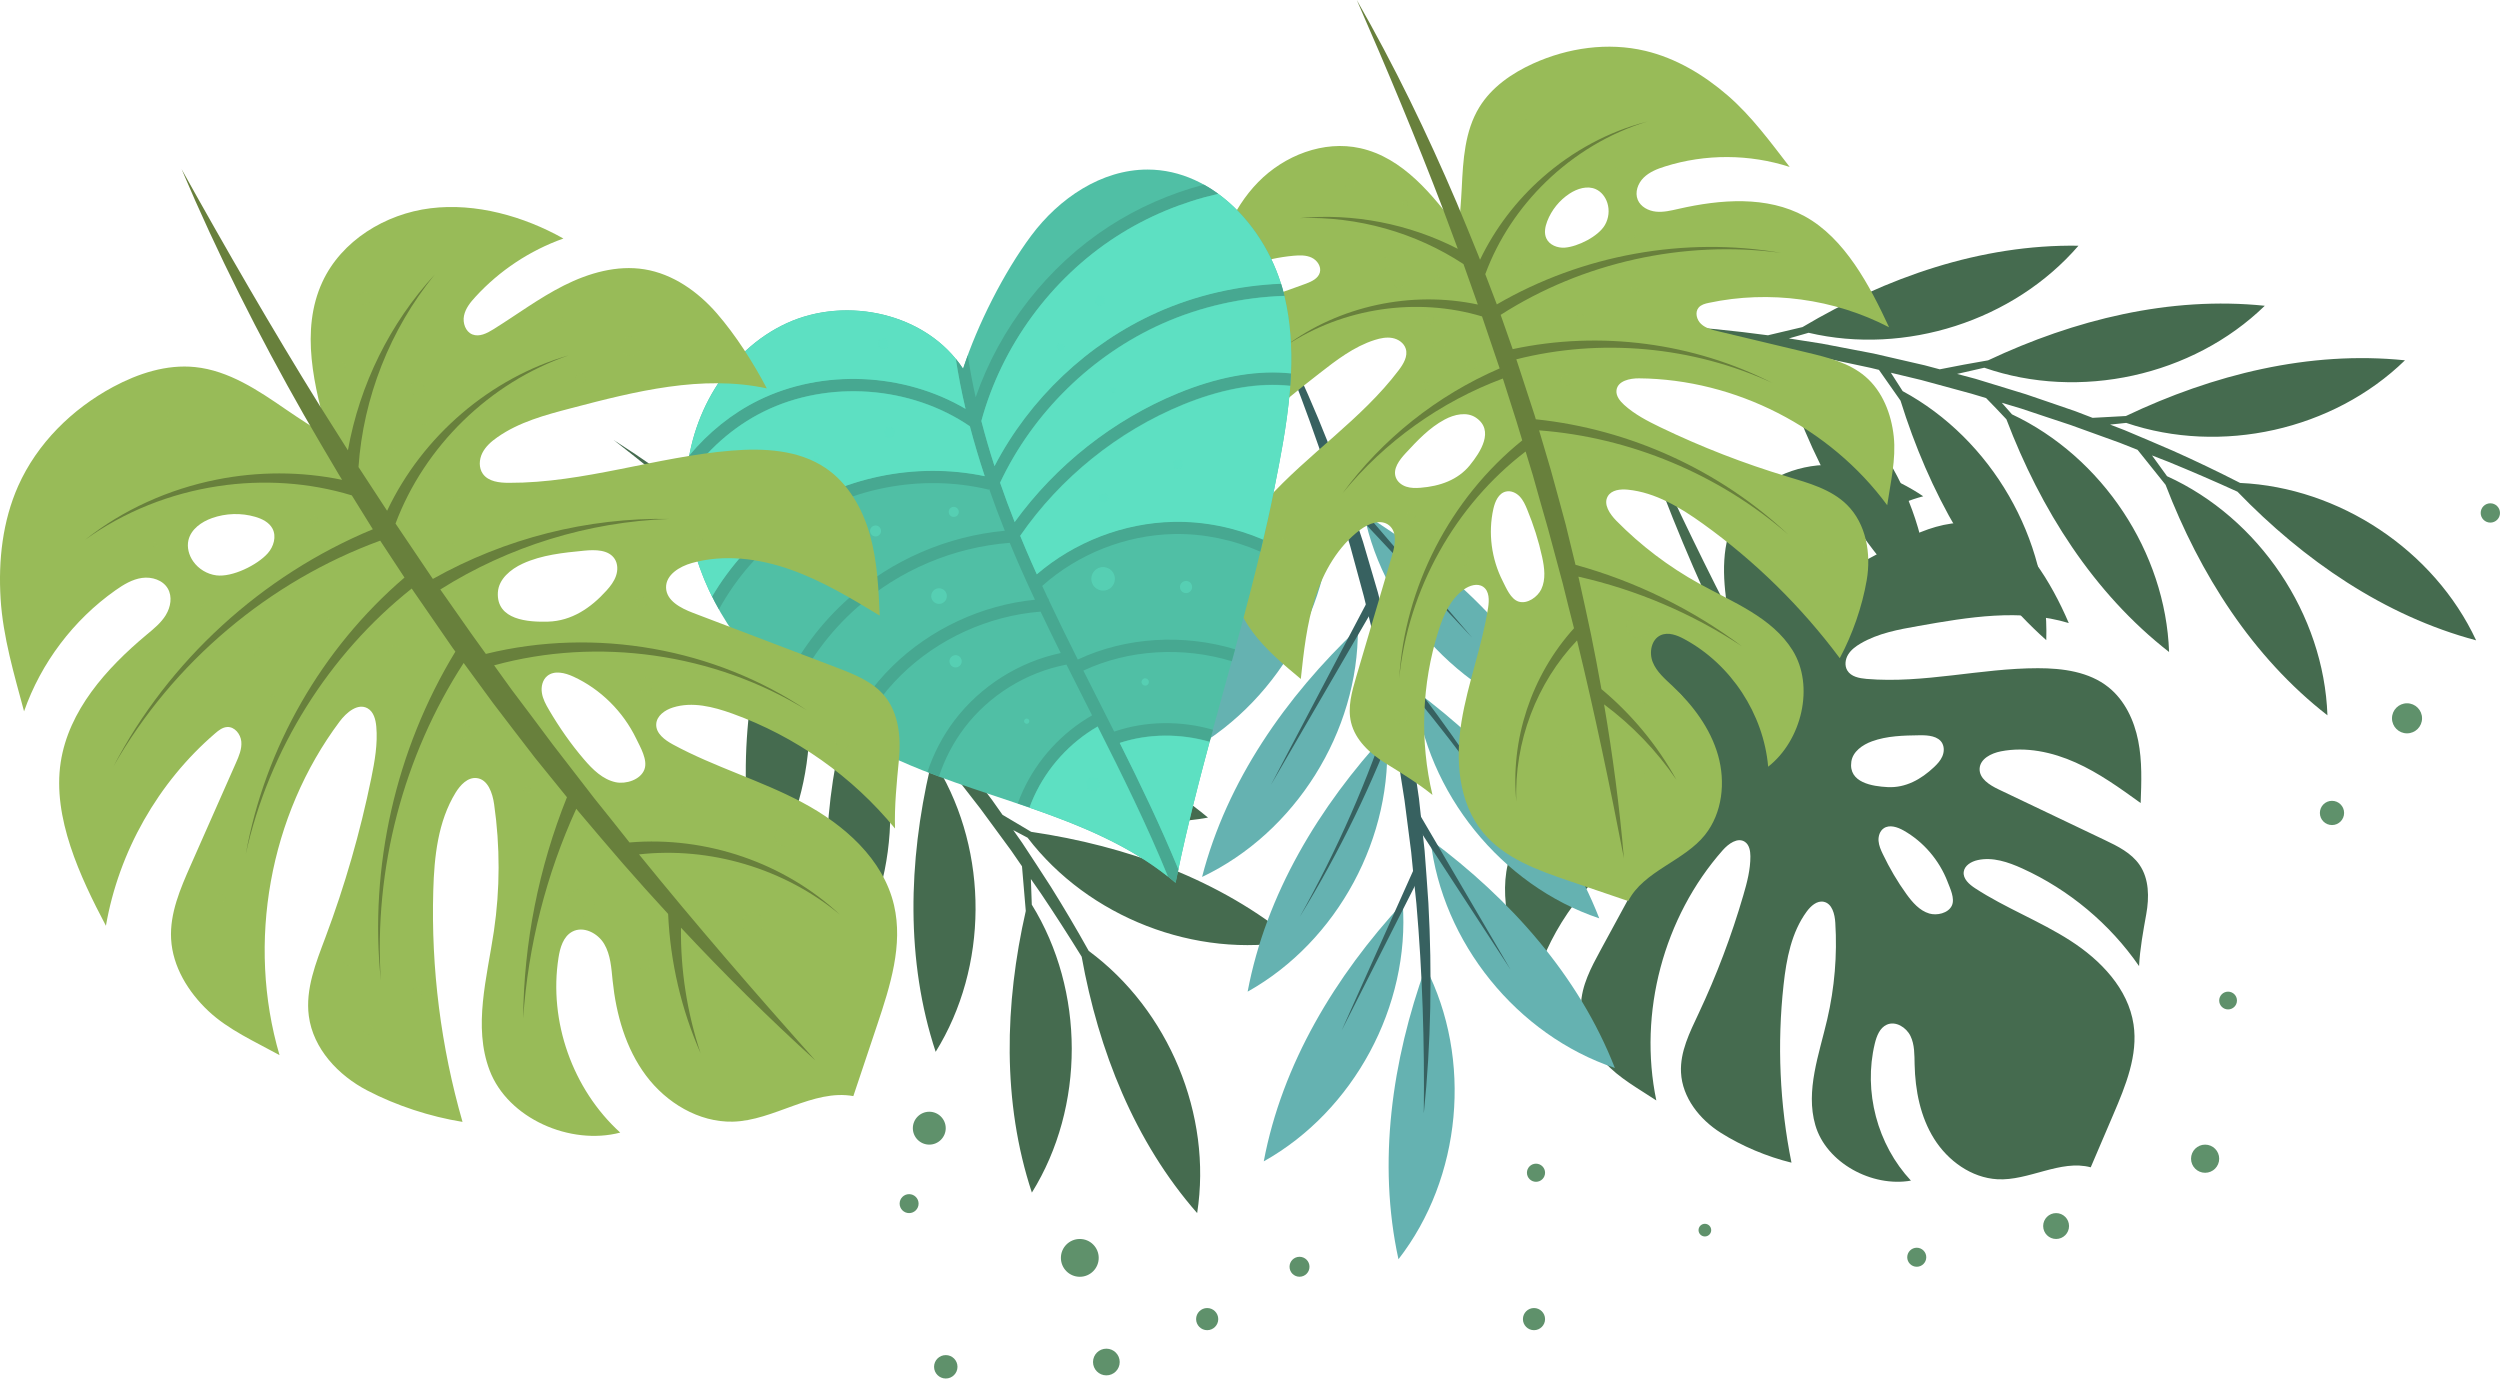 <?xml version="1.0" encoding="UTF-8"?>
<svg xmlns="http://www.w3.org/2000/svg" viewBox="0 0 548.78 302.6">
  <defs>
    <style>
      .cls-1 {
        fill: #456b4f;
      }

      .cls-1, .cls-2, .cls-3, .cls-4, .cls-5, .cls-6, .cls-7, .cls-8, .cls-9, .cls-10 {
        stroke-width: 0px;
      }

      .cls-11 {
        isolation: isolate;
      }

      .cls-2 {
        fill: #50bfa5;
      }

      .cls-3, .cls-9 {
        fill: #5de0c2;
      }

      .cls-12 {
        opacity: .26;
      }

      .cls-12, .cls-9 {
        mix-blend-mode: screen;
      }

      .cls-4 {
        fill: #65b2b1;
      }

      .cls-5 {
        fill: #5f916b;
      }

      .cls-6 {
        fill: #47a891;
      }

      .cls-7 {
        fill: #98bb58;
      }

      .cls-8 {
        fill: #68803c;
      }

      .cls-9 {
        opacity: .5;
      }

      .cls-10 {
        fill: #376160;
      }
    </style>
  </defs>
  <g class="cls-11">
    <g id="Capa_2" data-name="Capa 2">
      <g id="OBJECTS">
        <g>
          <path class="cls-1" d="M350.58,166.45c-.91,1.26-2.23,2.15-3.5,3.04-7.18,5.07-14.07,11.6-16.09,20.16-2.14,9.08,1.66,19.35,5.33,27.93,3.16-12.21,10.67-23.25,20.88-30.67.63-.46,1.33-.92,2.11-.9,1.25.04,2.14,1.37,2.16,2.62s-.6,2.41-1.2,3.51c-2.98,5.49-5.97,10.98-8.95,16.47-2.06,3.79-4.17,7.75-4.28,12.06-.13,4.63,2.12,9.07,5.22,12.52,3.1,3.45,7.46,5.81,11.32,8.37-3.99-19.23,1.58-40.21,14.58-54.93,1.26-1.43,3.3-2.9,4.87-1.83.97.66,1.19,1.98,1.2,3.15.02,2.91-.73,5.77-1.55,8.57-2.59,8.9-5.88,17.6-9.83,25.98-1.93,4.11-4.08,8.38-3.85,12.92.27,5.5,4.09,10.33,8.76,13.26,4.66,2.93,10.14,5.23,15.49,6.54-2.59-12.84-3.17-26.08-1.73-39.09.62-5.64,1.72-11.46,5.07-16.03.9-1.22,2.24-2.45,3.73-2.15,1.86.38,2.44,2.72,2.55,4.62.44,7.1-.16,14.25-1.77,21.18-1.78,7.68-4.8,15.63-2.62,23.21,2.39,8.31,12.47,13.71,20.99,12.2-7.38-7.89-10.47-19.58-7.93-30.08.4-1.65,1.08-3.45,2.63-4.15,1.94-.87,4.27.57,5.2,2.48.93,1.91.86,4.13.91,6.25.13,5.7,1.26,11.51,4.29,16.33,3.03,4.83,8.17,8.54,13.86,8.87,6.85.4,13.88-4.4,20.51-2.62,1.66-3.87,3.32-7.74,4.97-11.62,2.69-6.28,5.44-12.98,4.43-19.74-1.17-7.85-7.23-14.14-13.91-18.42-6.68-4.29-14.21-7.13-20.86-11.47-1.3-.85-2.71-2.07-2.51-3.61.18-1.4,1.65-2.26,3.03-2.57,3.31-.75,6.74.43,9.83,1.83,10.26,4.67,19.22,12.16,25.63,21.43.18-3.74.92-7.72,1.58-11.41.66-3.68.64-7.75-1.49-10.83-1.8-2.61-4.78-4.08-7.64-5.44-7.77-3.71-15.54-7.42-23.31-11.12-1.97-.94-4.26-2.38-4.14-4.56.12-2.15,2.54-3.36,4.66-3.78,5.51-1.08,11.28.15,16.41,2.45,5.13,2.29,9.72,5.61,14.28,8.9.17-4.57.35-9.19-.54-13.67-.89-4.49-2.95-8.89-6.52-11.75-4.26-3.41-10.03-4.18-15.49-4.18-12.58,0-25.08,3.41-37.62,2.35-1.6-.14-3.41-.48-4.23-1.86-.63-1.05-.45-2.45.19-3.49s1.66-1.8,2.72-2.42c3.84-2.26,8.34-3.08,12.72-3.85,10.94-1.94,22.36-3.86,32.99-.64-1.89-4.45-4.47-9.34-7.34-13.23s-6.8-7.19-11.5-8.34c-4.53-1.11-9.34-.15-13.66,1.6-4.32,1.75-8.29,4.25-12.43,6.38-1.11.57-2.43,1.11-3.55.56-1.12-.56-1.5-2.06-1.14-3.26.36-1.2,1.26-2.15,2.18-3,4.37-4.05,9.73-7.01,15.49-8.54-6.34-4.27-14.17-7.19-21.81-6.87-7.64.32-15.33,4.2-19.08,10.86-3.51,6.22-3.21,13.62-2.04,20.81-.02-.04-.04-.07-.06-.11-6.99-13.63-13.54-27.48-19.89-41.48,4.83,14.6,10.63,28.88,17.13,42.83.28.58.55,1.16.83,1.74-1.28-.99-2.57-1.99-3.79-2.98-4.4-3.59-9.05-7.3-14.63-8.34-4.7-.87-9.58.28-13.96,2.2-7.16,3.13-13.48,8.41-17.23,15.27-3.09,5.65-4.35,12.16-4.48,18.6s1.23,12.82,2.39,19.15c3.5-7.87,9.5-14.61,16.93-18.98,1.43-.84,2.96-1.61,4.61-1.71,1.65-.1,3.46.64,4.17,2.14.67,1.4.23,3.13-.69,4.38ZM426.36,163.19c.46.87.39,1.95,0,2.85-.39.9-1.07,1.65-1.79,2.33-2.86,2.7-6.25,4.61-10.2,4.41-3.28-.17-8.66-.94-7.98-5.6.32-2.2,2.44-3.69,4.53-4.45,3.32-1.21,6.93-1.28,10.46-1.33,1.86-.03,4.11.15,4.99,1.79ZM427.5,193.52c.57,1.48,1.67,3.72.96,5.26-.79,1.71-3.32,2.24-4.96,1.75-2.14-.64-3.7-2.45-5.01-4.26-1.99-2.75-3.7-5.69-5.17-8.75-.45-.93-.88-1.91-.96-2.94-.07-1.03.28-2.16,1.13-2.75,1.26-.88,3.01-.29,4.35.46,4.39,2.47,7.84,6.53,9.66,11.22ZM366.86,151.25c1.12.43,2.24,1.1,2.72,2.2.59,1.37-.04,3.03-1.12,4.07-1.9,1.82-6.27,3.55-8.9,3-1.52-.32-2.89-1.31-3.68-2.65-.64-1.09-.89-2.44-.5-3.64.58-1.79,2.42-2.87,4.23-3.35,2.38-.63,4.96-.5,7.25.38Z"/>
          <path class="cls-1" d="M399.4,78.35l11.19,2.39,1.86.45,4.74,6.76c6.2,19.89,16.46,38.72,31.99,52.57.7-22.14-12.05-44.14-31.52-54.66l-2.59-4.04,6.63,1.59,11.03,3,3.24.97c1.51,1.53,2.99,3.09,4.46,4.66,7.5,19.72,19.08,38.13,35.71,51.08-.76-21.92-14.68-42.83-34.49-52.17-.74-.85-1.48-1.7-2.23-2.54l4.27,1.28c3.62,1.2,7.23,2.43,10.85,3.61l10.76,3.89c1.3.52,2.61,1.04,3.92,1.55l6.15,7.68c7.51,19.54,19.03,37.76,35.53,50.6-.77-22.18-15.02-43.32-35.21-52.49l-3.3-4.56c1.19.46,2.38.93,3.57,1.39,5.1,2.09,10.17,4.28,15.19,6.57,14.52,15.02,32.23,27.26,52.39,32.63-9.22-19.79-30.04-33.57-51.81-34.55-4.85-2.48-9.76-4.84-14.74-7.06-3.53-1.52-7.06-3.04-10.61-4.52l-3.19-1.23,3.54-.37c20.81,7.06,45.42,1.61,61.19-13.74-21.01-2.16-42.17,3.14-61.26,12.23l-7.31.4-3.75-1.44c-3.63-1.27-7.28-2.49-10.91-3.74l-11.03-3.38-4.06-1.08c1.99-.47,3.98-.92,5.98-1.36,20.89,7.26,45.71,1.84,61.57-13.6-20.82-2.15-41.78,3.05-60.74,11.98-3.54.6-7.08,1.26-10.61,1.97l-3.3-.88-11.24-2.59-11.33-2.17c-2.41-.39-4.83-.77-7.25-1.14l4.33-1.24c21.21,4.98,44.98-2.59,59.24-19.11-21.36-.34-42.2,6.95-60.58,17.86l-7.51,1.78v.03c-15.1-2.05-30.35-3.04-45.55-2.71,15.29,1.07,30.49,2.8,45.53,5.36l.38.07,2.28,3.11c6.13,20.57,16.54,40.15,32.56,54.42.69-21.7-11.55-43.26-30.37-54.01l-1.96-3.05,2.74.51,5.63,1.02Z"/>
          <path class="cls-1" d="M177.71,134.36l7.96,8.21,1.3,1.41.17,8.25c-5.92,19.97-7.89,41.33-2.69,61.48,12.91-18,14.57-43.37,4.25-62.95l.1-4.8,4.62,5.01,7.49,8.64,2.15,2.61c.4,2.11.77,4.23,1.11,6.36-4.75,20.55-5.39,42.3,1.22,62.31,11.57-18.63,11.65-43.75.39-62.54-.14-1.12-.29-2.24-.44-3.35l2.83,3.43c2.34,3.01,4.65,6.04,7.01,9.04l6.77,9.22c.79,1.16,1.59,2.31,2.39,3.47l.83,9.81c-4.64,20.41-5.22,41.96,1.34,61.82,11.71-18.86,11.64-44.35-.02-63.21l-.2-5.62c.73,1.05,1.46,2.1,2.19,3.14,3.08,4.58,6.06,9.22,8.96,13.91,3.7,20.56,11.59,40.59,25.35,56.28,3.36-21.57-6.26-44.61-23.8-57.55-2.65-4.76-5.42-9.45-8.31-14.07-2.08-3.23-4.18-6.45-6.3-9.66l-1.96-2.79,3.15,1.67c13.35,17.45,36.84,26.63,58.48,22.66-16.25-13.5-36.78-20.87-57.69-23.95l-6.3-3.74-2.31-3.28c-2.31-3.08-4.66-6.12-6.98-9.18l-7.28-8.95-2.77-3.16c1.91.72,3.82,1.45,5.73,2.2,13.31,17.66,36.95,26.98,58.72,22.98-16.1-13.38-36.41-20.73-57.13-23.86-3.28-1.47-6.58-2.89-9.91-4.27l-2.25-2.56-7.89-8.41-8.2-8.11c-1.79-1.67-3.59-3.33-5.39-4.98l4.29,1.38c14.84,15.95,38.81,22.89,59.85,17.11-17.55-12.18-38.92-17.72-60.27-18.9l-7.23-2.7v.03c-11.42-10.12-23.54-19.43-36.35-27.62,12.11,9.4,23.77,19.3,34.84,29.8l.27.27.16,3.85c-6.36,20.5-8.61,42.56-3.25,63.34,12.66-17.64,14.49-42.37,4.85-61.78l.07-3.62,1.99,1.95,4.11,3.98Z"/>
          <g>
            <path class="cls-4" d="M312.93,212.33c10.35,20.15,7.94,46.2-5.95,64.09-4.64-21.28-1.41-43.6,5.95-64.09Z"/>
            <path class="cls-4" d="M307.91,198.24c1.67,22.59-10.73,45.63-30.5,56.69,4.03-21.4,15.72-40.69,30.5-56.69Z"/>
            <path class="cls-4" d="M314.02,184.37c2.54,22.51,18.99,42.86,40.46,50.06-7.92-20.29-22.98-37.07-40.46-50.06Z"/>
            <path class="cls-4" d="M310.6,151.53c2.54,22.51,18.99,42.86,40.46,50.06-7.92-20.29-22.98-37.07-40.46-50.06Z"/>
            <path class="cls-4" d="M299.42,112.84c4.48,22.2,22.63,41.05,44.65,46.37-9.65-19.52-26.11-34.94-44.65-46.37Z"/>
            <path class="cls-4" d="M304.37,160.99c1.67,22.59-10.73,45.63-30.5,56.69,4.03-21.4,15.72-40.69,30.5-56.69Z"/>
            <path class="cls-4" d="M298.07,137.97c.16,22.65-13.74,44.82-34.2,54.53,5.45-21.09,18.4-39.55,34.2-54.53Z"/>
            <path class="cls-4" d="M292.15,111.97c.16,22.65-13.74,44.82-34.2,54.53,5.45-21.09,18.4-39.55,34.2-54.53Z"/>
            <path class="cls-10" d="M312.54,244.22c.18-15.33-.3-30.61-1.62-45.82-.4-3.8-.79-7.59-1.15-11.38l-1.46-11.34c-.61-3.76-1.17-7.53-1.76-11.3l-2.1-11.24-2.37-11.18-2.71-11.11-3-11.04-1.67-5.47-1.63-5.48c-4.61-14.55-10.02-28.85-16.06-42.94,7.31,13.48,13.45,27.61,18.56,42.11,1.23,3.64,2.45,7.29,3.64,10.94l3.25,11.07,2.84,11.18,2.47,11.27,2.04,11.36c.55,3.81,1.13,7.61,1.67,11.42l1.24,11.47c.3,3.83.57,7.67.83,11.5.84,15.35.58,30.75-.99,46.01Z"/>
            <polygon class="cls-10" points="294.49 226.24 310.96 189.45 312.7 190.28 294.49 226.24"/>
            <path class="cls-10" d="M285.3,201.27c8.22-14.63,14.98-30.04,20.15-45.94l1.82.63c-5.82,15.81-13.19,31.01-21.97,45.31Z"/>
            <polygon class="cls-10" points="278.99 172.28 300.45 131.49 302.14 132.42 278.99 172.28"/>
            <polygon class="cls-10" points="279.54 136.43 293.65 108.25 295.35 109.17 279.54 136.43"/>
            <polygon class="cls-10" points="331.59 212.85 309.54 179.03 311.18 178.02 331.59 212.85"/>
            <path class="cls-10" d="M331.37,180.47c-8.52-12.5-17.78-24.47-27.72-35.83l1.48-1.24c9.5,11.83,18.26,24.21,26.24,37.06Z"/>
            <polygon class="cls-10" points="323.15 139.97 294.02 108.92 295.46 107.63 323.15 139.97"/>
          </g>
          <g>
            <g>
              <path class="cls-7" d="M359.51,43.87c-.69-1.65.02-3.62,1.29-4.87,1.27-1.25,2.99-1.93,4.69-2.46,8.84-2.79,18.55-2.75,27.37.11-4.24-5.48-8.37-11.16-13.61-15.69-5.24-4.53-11.36-8.2-18.11-9.8-8.19-1.94-16.96-.68-24.62,2.8-4.68,2.13-9.12,5.2-11.8,9.59-3.19,5.21-3.56,11.6-3.85,17.71-.14,3.02-.46,6.23-.61,9.24-5.72-7.71-12.3-15.89-21.67-17.97-8.03-1.79-16.67,1.58-22.42,7.46-5.75,5.88-9.05,14.25-10.19,22.4,5.36-3.5,11.6-5.67,17.98-6.25,1.34-.12,2.75-.16,3.97.42s2.15,1.96,1.79,3.26c-.36,1.29-1.75,1.96-3,2.43-4.69,1.79-9.54,3.16-14.05,5.36-4.51,2.2-8.74,5.36-11.11,9.78-2.45,4.59-2.65,10.11-1.6,15.2,1.05,5.09,3.11,10.67,5.31,15.39,5.07-10.82,14.83-18.59,24.25-25.94,3.78-2.95,7.67-5.96,12.24-7.41,1.26-.4,2.6-.67,3.89-.43,1.3.24,2.54,1.1,2.93,2.36.51,1.65-.52,3.35-1.56,4.72-8.17,10.8-19.89,18.35-28.94,28.42-3.92,4.36-7.46,9.54-7.8,15.4-.28,4.91,1.76,9.73,4.71,13.67,2.95,3.94,6.77,7.12,10.55,10.27.64-6.01,1.3-12.07,3.15-17.83,1.85-5.75,5.02-11.25,9.85-14.89,1.86-1.4,4.56-2.46,6.37-1.01,1.83,1.47,1.34,4.34.67,6.59-2.62,8.88-5.25,17.77-7.87,26.65-.96,3.27-1.94,6.72-1.14,10.03.94,3.92,4.18,6.86,7.6,8.98s7.14,4.4,10.27,6.94c-2.81-11.8-2.36-24.36,1.29-35.93,1.1-3.48,2.63-7.07,5.61-9.18,1.24-.88,2.98-1.44,4.23-.58,1.38.94,1.34,2.96,1.08,4.61-1.31,8.44-4.45,16.51-5.83,24.94-1.38,8.43-.71,17.8,4.73,24.39,4.69,5.67,12.02,8.29,18.99,10.66,4.29,1.46,8.58,2.92,12.87,4.38,3.35-6.58,12.25-8.75,16.85-14.52,3.82-4.79,4.55-11.58,2.87-17.48-1.68-5.9-5.51-10.99-9.98-15.19-1.67-1.57-3.49-3.11-4.35-5.23-.86-2.12-.33-5.01,1.75-5.94,1.67-.74,3.6,0,5.21.88,10.23,5.53,17.36,16.41,18.37,27.99,7.34-5.73,10.27-17.68,5.34-25.58-4.5-7.2-13.03-10.5-20.46-14.6-6.7-3.7-12.86-8.37-18.22-13.82-1.43-1.46-2.9-3.61-1.86-5.37.83-1.41,2.78-1.6,4.4-1.44,6.07.61,11.52,3.92,16.48,7.48,11.45,8.21,21.62,18.21,30.04,29.51,2.79-5.23,4.9-11.26,5.91-17.1,1.01-5.84-.1-12.37-4.31-16.55-3.47-3.44-8.43-4.8-13.11-6.21-9.55-2.87-18.88-6.5-27.87-10.83-2.82-1.36-5.65-2.82-7.97-4.93-.93-.85-1.83-1.98-1.66-3.23.28-2.03,2.92-2.6,4.97-2.58,21.13.19,41.93,10.82,54.45,27.85.73-4.93,1.97-10.12,1.44-15.08-.53-4.96-2.47-9.95-6.26-13.18-3.53-3.01-8.22-4.17-12.73-5.25-6.54-1.56-13.08-3.12-19.62-4.69-1.31-.31-2.68-.66-3.67-1.57s-1.42-2.58-.55-3.61c.54-.64,1.42-.87,2.24-1.04,13.28-2.83,27.52-.9,39.56,5.36-4.22-9.11-9.7-19.54-18.51-24.36-8.3-4.54-18.48-3.73-27.71-1.63-1.63.37-3.29.78-4.95.61-1.66-.17-3.36-1.06-4-2.6ZM322.69,102.08c-2.68,3.31-6.64,4.65-10.86,4.99-1.06.09-2.14.09-3.15-.24-1.01-.33-1.93-1.05-2.29-2.05-.68-1.89.79-3.81,2.15-5.28,2.58-2.79,5.23-5.62,8.59-7.41,2.11-1.13,4.83-1.75,6.82-.43,4.21,2.81.96,7.67-1.26,10.41ZM338.52,122.28c.51,2.35.84,4.9-.19,7.07-.79,1.66-3.04,3.31-4.97,2.71-1.75-.54-2.75-3.03-3.52-4.55-2.45-4.83-3.21-10.51-2.03-15.8.36-1.62,1.14-3.44,2.76-3.81,1.09-.26,2.24.27,3.01,1.07.77.8,1.24,1.85,1.66,2.88,1.39,3.38,2.51,6.86,3.28,10.43ZM352.83,44.54c.51,1.6.31,3.4-.53,4.85-1.44,2.51-5.97,4.76-8.8,4.97-1.61.12-3.39-.57-4.06-2.03-.54-1.17-.27-2.55.19-3.76.95-2.47,2.7-4.63,4.92-6.08,1.69-1.1,3.88-1.79,5.73-.97,1.24.55,2.14,1.73,2.55,3.02Z"/>
              <path class="cls-8" d="M326.01,60.11l2.56,6.71c18.78-10.93,41.27-14.95,62.41-11.31-21.41-2.87-43.63,2.11-61.57,13.61l2.64,7.52c19.27-4.13,39.76-1.4,57.06,7.45-17.57-8.11-37.79-9.9-56.27-5.21l.17.47,3.86,11.82.26.87c20.69,2.16,40.43,11.22,55.39,25.28-15.26-13.27-34.77-21.35-54.67-22.85l2.55,8.62c1.09,4,2.21,7.99,3.27,11.99l2.17,8.9c13.23,3.65,25.69,9.77,36.55,17.9-10.98-7.25-23.22-12.44-35.92-15.3l.14.58c.91,4.04,1.78,8.09,2.64,12.14.81,3.98,1.57,7.97,2.28,11.97,6.71,5.59,12.31,12.39,16.46,19.9-4.36-6.4-9.77-12.01-15.88-16.55,1.91,11.21,3.4,22.48,4.36,33.79-3.1-16.05-6.45-32.01-10.29-47.83-8.83,9.25-13.87,22.31-13.32,35.42-1.36-13.55,3.28-27.74,12.65-38.09-.84-3.29-1.68-6.58-2.48-9.87l-3.21-11.93c-1.15-3.95-2.25-7.92-3.37-11.88l-1.56-5.12c-15.41,11.76-25.82,30.21-27.75,49.85,1.17-20.01,11.14-39.49,27.01-52.29l-1.29-4.25-2.97-9.33c-13.58,5.06-25.9,13.81-35.2,25.2,8.73-11.91,20.75-21.49,34.5-27.42l-.07-.21-3.8-11.2c-14.19-4.27-30.46-1.96-43.1,6.47,11.77-8.76,27.51-12.19,42.18-9.08l-3.15-8.88c-10.46-6.88-23.18-10.52-35.94-10.1,11.79-1.11,23.97,1.25,34.69,6.75-1.11-2.95-2.21-5.91-3.3-8.87-5.88-15.39-12.25-30.61-18.88-45.76,8.21,14.36,15.46,29.28,21.95,44.52,1.59,3.82,3.17,7.65,4.72,11.5l.39,1.01c3.29-6.88,8-13.01,13.65-18,6.63-5.86,14.6-10.19,23.1-12.35-8.4,2.55-16.05,7.2-22.28,13.24-5.87,5.69-10.49,12.63-13.29,20.2Z"/>
            </g>
            <g class="cls-12">
              <path class="cls-7" d="M362.27,153.07c-.15-.55-.72-.88-1.28-.73-.55.15-.88.72-.73,1.28.15.55.72.88,1.28.73.55-.15.88-.72.73-1.28Z"/>
              <path class="cls-7" d="M360.91,169.94c-.14-.52-.67-.82-1.19-.68-.52.14-.82.67-.68,1.19s.67.82,1.19.68c.52-.14.82-.67.68-1.19Z"/>
              <path class="cls-7" d="M345.34,163.93c-.27-.99-1.29-1.58-2.29-1.32-.99.27-1.58,1.29-1.32,2.29s1.29,1.58,2.29,1.32c.99-.27,1.58-1.29,1.32-2.29Z"/>
              <path class="cls-7" d="M361.96,136.87c-.36-1.32-1.72-2.1-3.04-1.75-1.32.36-2.1,1.72-1.75,3.04.36,1.32,1.72,2.11,3.04,1.75,1.32-.36,2.1-1.72,1.75-3.04Z"/>
              <path class="cls-7" d="M334.98,141.91c-.12-.46-.6-.73-1.06-.61s-.73.6-.61,1.06.6.73,1.06.61c.46-.12.73-.6.61-1.06Z"/>
              <path class="cls-7" d="M348.75,101.76c-.17-.63-.82-1.01-1.46-.84-.63.17-1.01.82-.84,1.46.17.63.82,1.01,1.46.84.63-.17,1.01-.82.84-1.46Z"/>
              <path class="cls-7" d="M349.65,117.29c-.09-.32-.41-.51-.73-.42s-.51.41-.42.73c.09.32.41.51.73.42s.51-.41.42-.73Z"/>
              <path class="cls-7" d="M358.16,122.77c-.09-.33-.43-.53-.76-.44-.33.09-.53.43-.44.76.09.33.43.53.76.44.33-.09.53-.43.44-.76Z"/>
              <path class="cls-7" d="M322.37,122.67c-.19-.69-.9-1.11-1.6-.92-.69.19-1.11.9-.92,1.6.19.69.9,1.11,1.6.92.69-.19,1.11-.9.92-1.6Z"/>
              <path class="cls-7" d="M310.61,113.04c-.14-.52-.67-.82-1.19-.68-.52.14-.82.67-.68,1.19s.67.82,1.19.68.82-.67.68-1.19Z"/>
              <path class="cls-7" d="M344.91,83.1c-.17-.62-.81-.99-1.43-.82-.62.17-.99.81-.82,1.43.17.62.81.99,1.43.82.62-.17.99-.81.82-1.43Z"/>
              <path class="cls-7" d="M353.9,89.53c-.07-.27-.35-.43-.62-.36s-.43.35-.36.62.35.43.62.36c.27-.07.43-.35.36-.62Z"/>
              <path class="cls-7" d="M391.08,123.53c-.12-.45-.58-.72-1.03-.59-.45.12-.72.58-.59,1.03.12.45.58.72,1.03.59.45-.12.72-.58.59-1.03Z"/>
              <path class="cls-7" d="M401.8,120.64c-.12-.45-.58-.72-1.03-.59s-.72.58-.59,1.03c.12.45.58.72,1.03.59s.72-.58.59-1.03Z"/>
              <path class="cls-7" d="M394.09,110.29c-.11-.4-.52-.63-.91-.52s-.63.52-.52.91c.11.4.51.63.91.52.4-.11.63-.52.52-.91Z"/>
              <path class="cls-7" d="M398.95,85.08c-.12-.44-.57-.7-1-.58-.44.12-.7.57-.58,1s.57.7,1,.58c.44-.12.7-.57.58-1Z"/>
              <path class="cls-7" d="M347.89,69.59c-.13-.48-.62-.76-1.09-.63-.48.13-.76.62-.63,1.09.13.48.62.76,1.09.63.48-.13.76-.62.63-1.09Z"/>
              <path class="cls-7" d="M363.87,70.57c-.05-.19-.24-.29-.43-.24-.19.05-.29.24-.24.43s.24.29.43.24c.18-.05.29-.24.24-.43Z"/>
              <path class="cls-7" d="M359.59,63.46c-.11-.43-.55-.68-.98-.56-.42.11-.68.55-.56.98.11.42.55.68.98.56.42-.11.68-.55.56-.98Z"/>
              <path class="cls-7" d="M358.9,51.25c-.12-.46-.59-.73-1.05-.61-.46.12-.73.59-.61,1.05.12.46.59.73,1.05.61.46-.12.73-.59.61-1.05Z"/>
              <path class="cls-7" d="M334.27,57.17c-.1-.37-.48-.59-.85-.49-.37.1-.59.48-.49.85s.48.59.85.49.59-.48.49-.85Z"/>
              <path class="cls-7" d="M355.09,37.11c-.06-.23-.3-.36-.53-.3-.23.06-.36.3-.3.53.06.23.3.36.53.3.23-.06.36-.3.3-.53Z"/>
              <path class="cls-7" d="M338.08,29.77c-.06-.24-.31-.38-.55-.31-.24.06-.38.31-.31.55.06.24.31.38.55.31.24-.06.38-.31.31-.55Z"/>
              <path class="cls-7" d="M330.51,38.64c-.09-.32-.41-.5-.73-.42-.32.09-.5.41-.42.73s.41.5.73.42.5-.41.42-.73Z"/>
              <path class="cls-7" d="M335.15,25.37c-.13-.48-.62-.76-1.09-.63-.48.13-.76.62-.63,1.09.13.48.62.76,1.09.63s.76-.62.63-1.09Z"/>
              <path class="cls-7" d="M348.5,26.73c-.03-.12-.15-.19-.27-.16-.12.03-.19.15-.16.27.03.12.15.19.27.16.12-.03.19-.15.16-.27Z"/>
              <path class="cls-7" d="M317.11,75.59c-.19-.7-.91-1.12-1.62-.93s-1.12.91-.93,1.62c.19.7.91,1.12,1.62.93.7-.19,1.12-.91.93-1.62Z"/>
              <path class="cls-7" d="M313.63,84.52c-.11-.4-.52-.63-.91-.52-.4.11-.63.52-.52.91s.51.63.91.52c.4-.11.63-.52.52-.91Z"/>
              <path class="cls-7" d="M324.15,79.74c-.16-.61-.79-.97-1.4-.8-.61.16-.97.79-.8,1.4.16.61.79.97,1.4.8.61-.16.97-.79.8-1.4Z"/>
              <path class="cls-7" d="M314.74,70.11c-.13-.47-.61-.75-1.09-.63-.47.13-.75.61-.63,1.09s.61.75,1.09.63.75-.61.63-1.09Z"/>
              <path class="cls-7" d="M304.81,57.49c-.19-.69-.9-1.11-1.6-.92-.69.19-1.11.9-.92,1.6.19.69.9,1.11,1.6.92.69-.19,1.11-.9.92-1.6Z"/>
              <path class="cls-7" d="M315.9,60.8c-.08-.31-.4-.49-.71-.41-.31.08-.49.4-.41.71.08.31.4.49.71.41.31-.08.49-.4.41-.71Z"/>
              <path class="cls-7" d="M308.1,61.85c-.15-.54-.71-.87-1.25-.72-.54.15-.87.71-.72,1.25.15.54.71.87,1.25.72.54-.15.87-.71.72-1.25Z"/>
              <path class="cls-7" d="M297.41,40.06c-.16-.58-.76-.93-1.34-.77-.58.16-.93.76-.77,1.34.16.58.76.93,1.34.77s.93-.76.77-1.34Z"/>
              <path class="cls-7" d="M307.9,44.73c.09.32.41.5.73.42.32-.09.5-.41.42-.73s-.41-.5-.73-.42c-.32.09-.5.41-.42.73Z"/>
              <path class="cls-7" d="M275.8,83.37c-.26-.95-1.23-1.51-2.18-1.26-.95.26-1.51,1.23-1.26,2.18.26.95,1.23,1.51,2.18,1.26.95-.26,1.51-1.23,1.26-2.18Z"/>
              <path class="cls-7" d="M285.1,79.94c-.13-.47-.62-.76-1.09-.63-.47.13-.76.62-.63,1.09.13.47.62.76,1.09.63.47-.13.76-.62.63-1.09Z"/>
              <path class="cls-7" d="M278.56,70.86c-.08-.31-.4-.49-.71-.41-.31.08-.49.4-.41.71.08.31.4.49.71.41s.49-.4.41-.71Z"/>
              <path class="cls-7" d="M282.48,117.85c-.07-.28-.36-.44-.64-.37-.28.07-.44.36-.37.64.07.28.36.44.64.37.28-.07.44-.36.37-.64Z"/>
              <path class="cls-7" d="M294.54,114.98c.14-.25.06-.57-.19-.71s-.57-.06-.71.19c-.14.25-.06.57.19.71s.57.06.71-.19Z"/>
              <path class="cls-7" d="M329.38,159.06c-.25-.93-1.2-1.47-2.13-1.22-.93.25-1.47,1.2-1.22,2.13.25.93,1.2,1.47,2.13,1.22.93-.25,1.47-1.2,1.22-2.13Z"/>
              <path class="cls-7" d="M326.89,173.45c-.07-.26-.34-.41-.59-.34-.26.07-.41.34-.34.59s.34.41.59.34c.26-.07.41-.34.34-.59Z"/>
              <path class="cls-7" d="M308.76,157.06c-.2-.74-.96-1.18-1.7-.98-.74.2-1.18.96-.98,1.7.2.74.96,1.18,1.7.98.74-.2,1.18-.96.98-1.7Z"/>
              <path class="cls-7" d="M310.66,164.1s-.3.08-.67.18c-.37.1-.67.18-.67.18,0,0,.3-.08.67-.18.37-.1.67-.18.67-.18Z"/>
            </g>
          </g>
          <g>
            <path class="cls-2" d="M258.05,193.81c-15.51-13.25-36.61-17.21-55.58-24.73-13.5-5.36-26.41-12.86-36.19-23.6-9.78-10.74-16.21-24.98-15.65-39.5.56-14.52,8.86-28.97,22.06-35.04,13.2-6.07,30.78-2.15,38.71,10.01,3.15-9.63,8.94-21.14,15-29.27,6.06-8.12,15.37-14.47,25.5-14.46,14.54,0,26.39,13.16,29.91,27.27,3.52,14.11.67,28.93-2.18,43.19-5.84,29.17-15.75,56.97-21.59,86.13Z"/>
            <path class="cls-6" d="M254.04,68.57c-15.22,6.78-28.05,18.95-35.73,33.74-1.09-3.36-2.05-6.66-2.89-9.91,4.48-16.44,15.25-31.18,29.55-40.44,6.84-4.43,14.49-7.6,22.45-9.42-1.02-.74-2.07-1.42-3.16-2.02-7.35,1.96-14.4,5.03-20.77,9.15-13.55,8.77-24.05,22.28-29.32,37.54-.7-3.13-1.27-6.2-1.73-9.22-.37,1-.71,1.98-1.03,2.95-.5-.76-1.03-1.49-1.6-2.19.56,3.59,1.26,7.25,2.14,10.98-13.54-7.98-31.36-8.81-45.46-1.87-5.82,2.87-10.98,7.06-15.17,12.08-.33,1.77-.54,3.55-.64,5.34,4.33-6.33,10.19-11.62,17.01-14.98,14.12-6.96,32.22-5.64,45.21,3.25.94,3.58,2.03,7.23,3.26,10.95-15.2-3.19-31.64.24-44.28,9.29-6.33,4.54-11.63,10.44-15.57,17.13.48.96.98,1.91,1.51,2.84,3.83-6.97,9.17-13.12,15.65-17.76,12.43-8.91,28.73-12.09,43.6-8.51l.05-.19c1.05,3.02,2.2,6.09,3.45,9.21-12.64,1.17-24.71,6.38-34.24,14.81-6.16,5.45-11.11,12.13-14.57,19.51.7.63,1.41,1.24,2.14,1.84,3.32-7.33,8.16-13.94,14.24-19.31,9.3-8.23,21.15-13.23,33.51-14.2.75,1.82,1.53,3.65,2.35,5.51,1.03,2.33,2.09,4.66,3.18,6.98-11.68,1.17-22.95,6.41-31.32,14.63-4.25,4.18-7.74,9.14-10.32,14.52.78.46,1.57.92,2.36,1.36,2.46-5.17,5.79-9.93,9.87-13.94,8.16-8.03,19.24-13.05,30.65-13.96,1.45,3.05,2.93,6.08,4.42,9.09-9.19,1.95-17.61,7.27-23.3,14.76-2.6,3.42-4.6,7.28-5.96,11.35.84.33,1.69.65,2.54.97,1.26-3.83,3.15-7.45,5.59-10.67,5.44-7.16,13.56-12.18,22.39-13.87,1.56,3.11,3.12,6.19,4.66,9.24.32.63.64,1.27.96,1.9-6.64,3.81-12.01,9.67-15.21,16.64-.4.88-.77,1.78-1.1,2.69.86.29,1.72.59,2.58.88.3-.82.63-1.64,1-2.44,2.94-6.41,7.87-11.82,13.96-15.35,5.42,10.72,10.85,21.69,15.44,32.94.56.45,1.13.9,1.68,1.38.2-.99.41-1.97.62-2.95-3.89-9.46-8.34-18.71-12.88-27.77,6.32-2.09,13.3-2.09,19.74-.24.24-.87.47-1.75.71-2.62-7.07-2.02-14.76-1.97-21.68.41-1.13-2.25-2.26-4.48-3.39-6.71-1.12-2.21-2.25-4.44-3.38-6.68,10.05-4.69,21.94-5.3,32.59-2.06.24-.87.48-1.75.72-2.62-11.29-3.4-23.88-2.74-34.53,2.25-2.16-4.32-4.31-8.68-6.38-13.07v-.29c-.05,0-.09,0-.13,0-.44-.93-.87-1.87-1.3-2.8,7.86-7.03,18.35-11.17,28.89-11.39,6.5-.13,13.03,1.24,19,3.87.21-.9.43-1.79.64-2.69-6.21-2.66-12.97-4.04-19.7-3.91-10.9.22-21.74,4.41-30.01,11.52-.37-.83-.75-1.65-1.11-2.48-.88-2.01-1.73-4-2.54-5.97,8.78-12.73,21.44-22.95,35.76-28.8,8.01-3.27,15.47-4.7,22.17-4.24.46.03.91.07,1.36.12.07-.91.12-1.81.16-2.72-.44-.05-.89-.09-1.33-.12-7.12-.49-14.99,1-23.39,4.44-14.25,5.83-26.91,15.82-35.94,28.31-1.15-2.92-2.22-5.8-3.2-8.64,7.22-15.33,20.14-28.02,35.62-34.91,8.4-3.74,17.57-5.79,26.79-6.09-.04-.16-.07-.32-.11-.48-.18-.74-.4-1.47-.63-2.2-9.35.39-18.64,2.5-27.16,6.29Z"/>
            <g>
              <path class="cls-3" d="M264.26,40.53c1.09.6,2.14,1.28,3.15,2.02-1.02-.74-2.07-1.42-3.15-2.02Z"/>
              <path class="cls-3" d="M211.41,80.95h0s0-.03.01-.04c0,.01,0,.03-.01.04Z"/>
              <path class="cls-3" d="M156.31,130.95c3.95-6.69,9.24-12.59,15.57-17.13,12.64-9.06,29.07-12.48,44.28-9.29-1.23-3.72-2.32-7.37-3.26-10.95-12.99-8.89-31.09-10.21-45.21-3.25-6.83,3.36-12.68,8.65-17.01,14.98.1-1.79.31-3.58.64-5.34,4.19-5.02,9.34-9.21,15.17-12.08,14.1-6.95,31.93-6.11,45.46,1.87-.88-3.73-1.59-7.39-2.14-10.98-8.52-10.43-24.74-13.51-37.11-7.82-13.2,6.07-21.49,20.53-22.06,35.04-.36,9.17,2.08,18.24,6.39,26.38-.25-.47-.49-.94-.72-1.41Z"/>
              <path class="cls-3" d="M267.42,42.55c-7.96,1.82-15.61,4.99-22.45,9.42-14.31,9.26-25.08,24-29.55,40.44.84,3.24,1.8,6.55,2.89,9.91,7.68-14.79,20.52-26.96,35.73-33.74,8.52-3.8,17.81-5.91,27.16-6.29-2.43-7.77-7.35-15.04-13.78-19.73Z"/>
              <path class="cls-3" d="M219.53,105.97c.98,2.84,2.04,5.72,3.2,8.64,9.03-12.48,21.69-22.48,35.94-28.31,8.4-3.44,16.27-4.93,23.39-4.44.45.03.89.07,1.33.12.24-5.73-.11-11.43-1.45-17.02-9.22.3-18.39,2.35-26.79,6.09-15.48,6.9-28.4,19.58-35.62,34.91Z"/>
              <path class="cls-3" d="M211.28,80.76c-.21-.31-.42-.63-.64-.93.22.3.43.61.64.93Z"/>
              <path class="cls-3" d="M210.55,79.72c-.24-.33-.49-.65-.74-.96.26.31.5.63.74.96Z"/>
              <path class="cls-3" d="M281.82,64.49s.01.06.02.09c0-.03-.01-.06-.02-.09,0,0,0,0,0,0,0,0,0,0,0,0Z"/>
              <path class="cls-3" d="M283.23,84.71c-.45-.05-.91-.09-1.36-.12-6.7-.46-14.16.97-22.17,4.24-14.31,5.85-26.97,16.07-35.76,28.8.81,1.97,1.65,3.96,2.54,5.97.36.83.74,1.65,1.11,2.48,8.26-7.11,19.11-11.3,30.01-11.52,6.73-.14,13.49,1.25,19.7,3.91-.21.88-.42,1.77-.63,2.65,1.07-4.46,2.08-8.93,2.98-13.44,1.69-8.45,3.38-17.1,3.74-25.68-.04.91-.09,1.81-.16,2.72Z"/>
              <path class="cls-3" d="M258.05,193.81s0,0,0,0c0,0,0,0,0,0,.12-.59.25-1.17.37-1.76-.12.59-.25,1.17-.37,1.76Z"/>
              <path class="cls-3" d="M281.52,63.36c-.1-.36-.21-.71-.32-1.07.11.36.22.71.32,1.07Z"/>
              <path class="cls-3" d="M256.38,192.43c-4.59-11.24-10.02-22.22-15.44-32.94-6.09,3.53-11.02,8.93-13.96,15.35-.37.8-.7,1.62-1,2.44,10.9,3.78,21.49,8.08,30.41,15.15,0,0,0,0,0,0Z"/>
              <path class="cls-3" d="M258.67,190.86c1.98-9.44,4.36-18.75,6.86-28.02,0,0,0,0,0,.01-6.43-1.85-13.42-1.84-19.74.24,4.54,9.06,8.99,18.31,12.88,27.77Z"/>
            </g>
            <path class="cls-9" d="M242.45,65.56c.22.56-.06,1.2-.63,1.42-.56.22-1.2-.06-1.42-.63-.22-.56.06-1.2.63-1.42.56-.22,1.2.06,1.42.63Z"/>
            <path class="cls-9" d="M233.62,75.87c.17.43-.05.92-.48,1.08-.43.17-.92-.05-1.08-.48s.05-.92.48-1.08.92.05,1.08.48Z"/>
            <path class="cls-9" d="M196.38,94.51c.23.6-.07,1.27-.66,1.5-.6.23-1.27-.07-1.5-.66-.23-.6.07-1.27.66-1.5.6-.23,1.27.07,1.5.66Z"/>
            <path class="cls-9" d="M179.77,100.41c.13.34-.04.72-.38.85-.34.13-.72-.04-.85-.38-.13-.34.04-.72.38-.85.34-.13.72.04.85.38Z"/>
            <path class="cls-9" d="M194.95,75.06c.23.59-.06,1.25-.65,1.48-.59.23-1.25-.06-1.48-.65-.23-.59.06-1.25.65-1.48.59-.23,1.25.06,1.48.65Z"/>
            <path class="cls-9" d="M193.32,116.12c.24.62-.07,1.32-.69,1.56-.62.24-1.32-.07-1.56-.69-.24-.62.07-1.32.69-1.56.62-.24,1.32.07,1.56.69Z"/>
            <path class="cls-9" d="M210.39,111.97c.22.57-.06,1.21-.63,1.43-.57.22-1.21-.06-1.43-.63-.22-.57.06-1.21.63-1.43s1.21.06,1.43.63Z"/>
            <path class="cls-9" d="M207.7,131.54c-.38.87-1.39,1.26-2.26.88-.87-.38-1.26-1.39-.88-2.26s1.39-1.26,2.26-.88c.87.38,1.26,1.39.88,2.26Z"/>
            <path class="cls-9" d="M243.19,124.7c1.31.58,1.9,2.1,1.32,3.41-.58,1.31-2.1,1.9-3.41,1.32-1.31-.58-1.9-2.1-1.32-3.41.58-1.31,2.1-1.9,3.41-1.32Z"/>
            <path class="cls-9" d="M261.59,128.38c.27.68-.07,1.45-.76,1.72-.68.27-1.45-.07-1.72-.76-.27-.68.07-1.45.76-1.72.68-.27,1.45.07,1.72.76Z"/>
            <path class="cls-9" d="M259.51,102.31c-.24.54-.87.78-1.41.54s-.78-.87-.54-1.41c.24-.54.87-.78,1.41-.54.54.24.78.87.54,1.41Z"/>
            <path class="cls-9" d="M243.16,108.98c.19.49-.05,1.03-.54,1.22-.49.19-1.03-.05-1.22-.54-.19-.49.05-1.03.54-1.22.49-.19,1.03.05,1.22.54Z"/>
            <path class="cls-9" d="M244.93,85.39c.13.34-.04.73-.38.86-.34.13-.73-.04-.86-.38-.13-.34.04-.73.38-.86.34-.13.73.04.86.38Z"/>
            <path class="cls-9" d="M211.02,144.68c.27.69-.08,1.47-.77,1.74-.69.27-1.47-.08-1.74-.77-.27-.69.08-1.47.77-1.74.69-.27,1.47.08,1.74.77Z"/>
            <path class="cls-9" d="M225.91,158.1c.11.29-.03.62-.33.74-.29.11-.62-.03-.74-.33-.11-.29.03-.62.33-.74.29-.11.62.03.74.33Z"/>
            <path class="cls-9" d="M252.14,149.41c.16.42-.05.88-.46,1.05-.42.16-.88-.05-1.05-.46-.16-.42.05-.88.46-1.05.42-.16.88.05,1.05.46Z"/>
            <path class="cls-9" d="M241.29,171.56c.29.75-.08,1.6-.84,1.9-.75.29-1.6-.08-1.9-.84-.29-.75.08-1.6.84-1.9.75-.29,1.6.08,1.9.84Z"/>
          </g>
          <g>
            <g>
              <path class="cls-7" d="M36.41,135c-1.06,1.74-2.68,3.04-4.24,4.34-8.83,7.38-17.12,16.63-18.85,28.02-1.83,12.07,4.23,25.06,9.93,35.86,2.82-16.27,11.45-31.47,23.97-42.23.77-.67,1.64-1.35,2.66-1.4,1.63-.09,2.94,1.56,3.09,3.19s-.52,3.21-1.19,4.71c-3.31,7.48-6.62,14.96-9.92,22.44-2.28,5.16-4.61,10.56-4.3,16.19.33,6.05,3.74,11.61,8.14,15.77,4.41,4.17,10.35,6.79,15.66,9.72-7.25-24.66-2.22-52.62,13.18-73.21,1.49-2,3.99-4.14,6.16-2.91,1.33.76,1.76,2.46,1.9,3.99.34,3.8-.34,7.61-1.1,11.34-2.43,11.89-5.8,23.58-10.06,34.94-2.09,5.57-4.43,11.37-3.65,17.26.94,7.15,6.44,13.04,12.84,16.36,6.39,3.33,13.78,5.74,20.9,6.89-4.74-16.47-6.92-33.68-6.42-50.81.21-7.42,1.02-15.13,4.9-21.46,1.04-1.69,2.66-3.43,4.64-3.2,2.47.29,3.47,3.29,3.82,5.76,1.32,9.21,1.31,18.61-.05,27.82-1.51,10.21-4.6,20.91-.95,30.56,4.01,10.59,17.73,16.56,28.68,13.68-10.47-9.51-15.74-24.43-13.55-38.4.34-2.19,1.04-4.62,2.99-5.69,2.44-1.34,5.63.29,7.04,2.68,1.41,2.39,1.57,5.29,1.85,8.06.77,7.42,2.87,14.88,7.34,20.85,4.47,5.97,11.57,10.26,19.03,10.1,8.98-.2,17.63-7.21,26.47-5.61,1.75-5.23,3.5-10.46,5.25-15.68,2.84-8.48,5.71-17.51,3.68-26.22-2.36-10.12-10.94-17.67-20.11-22.55-9.17-4.88-19.3-7.78-28.43-12.74-1.78-.97-3.76-2.42-3.66-4.45.09-1.85,1.91-3.12,3.68-3.67,4.24-1.33,8.84-.16,13.02,1.34,13.88,5,26.37,13.81,35.72,25.23-.16-4.89.38-10.18.85-15.05.47-4.87,0-10.18-3.09-13.98-2.62-3.21-6.68-4.81-10.55-6.29-10.53-4.01-21.06-8.02-31.59-12.03-2.67-1.02-5.81-2.65-5.88-5.51-.08-2.82,2.95-4.66,5.67-5.42,7.08-1.99,14.73-1,21.66,1.45,6.93,2.45,13.28,6.28,19.57,10.09-.26-5.98-.53-12.02-2.16-17.78-1.64-5.76-4.79-11.29-9.75-14.63-5.92-3.99-13.53-4.38-20.65-3.8-16.41,1.34-32.36,7.12-48.83,7.07-2.1,0-4.5-.26-5.72-1.97-.93-1.31-.84-3.14-.12-4.58.72-1.43,1.97-2.53,3.29-3.45,4.77-3.36,10.55-4.9,16.19-6.38,14.06-3.69,28.76-7.41,42.97-4.35-2.94-5.6-6.83-11.7-10.98-16.48-4.15-4.77-9.64-8.65-15.89-9.66-6.02-.97-12.2.8-17.65,3.54-5.45,2.74-10.36,6.43-15.54,9.65-1.38.86-3.05,1.71-4.57,1.11-1.52-.61-2.17-2.53-1.84-4.13s1.41-2.94,2.52-4.14c5.26-5.75,11.95-10.18,19.3-12.79-8.72-4.9-19.25-7.87-29.18-6.64-9.93,1.23-19.55,7.11-23.74,16.2-4.89,10.6-1.83,23,1.42,34.21-3.02-2.08-6.37-4.14-9.39-6.23-6.12-4.22-12.58-8.56-19.97-9.32-6.23-.64-12.46,1.39-17.98,4.35-9.01,4.84-16.69,12.41-20.85,21.76C.57,114.38-.39,123.01.13,131.42c.52,8.41,2.97,16.59,5.15,24.73,3.72-10.64,10.84-20.07,20.06-26.57,1.77-1.25,3.69-2.42,5.84-2.72,2.15-.3,4.58.47,5.66,2.34,1.02,1.76.63,4.05-.43,5.79ZM109.29,130.02c.18-2.91,2.79-5.07,5.44-6.29,4.2-1.93,8.9-2.4,13.5-2.85,2.43-.24,5.37-.24,6.7,1.81.7,1.08.71,2.5.29,3.72-.42,1.22-1.22,2.27-2.08,3.22-3.45,3.83-7.66,6.68-12.84,6.83-4.29.12-11.39-.31-11.01-6.45ZM120.51,155.82c-.69-1.17-1.36-2.39-1.56-3.73-.21-1.34.13-2.85,1.18-3.71,1.56-1.28,3.89-.7,5.72.14,5.99,2.75,10.93,7.68,13.8,13.61.9,1.87,2.58,4.68,1.81,6.76-.85,2.31-4.1,3.28-6.29,2.82-2.86-.6-5.08-2.8-6.98-5.02-2.89-3.37-5.43-7.03-7.68-10.86ZM41.37,118.55c.57-2.39,2.85-4,5.16-4.82,3.04-1.08,6.41-1.18,9.5-.28,1.51.44,3.04,1.2,3.78,2.58.92,1.73.27,3.96-1.03,5.42-2.28,2.58-7.8,5.3-11.29,4.85-2.02-.26-3.91-1.4-5.08-3.07-.95-1.35-1.42-3.08-1.04-4.69Z"/>
              <path class="cls-8" d="M77.24,108.76l4.6,7.42c-24.42,10.12-44.88,28.93-56.93,52.05,13-22.84,34.2-40.66,58.55-49.55l5.33,8.1c-18.2,15.6-30.66,37.44-34.84,60.7,5.1-22.97,18.27-43.87,36.43-58.29l.34.51,8.59,12.45.65.89c-13.16,21.61-18.94,47.39-16.36,72.23-1.59-24.55,4.96-49.38,18.18-69.74l6.46,8.82c3.07,4,6.1,8.02,9.2,12l7.01,8.65c-6.22,15.49-9.48,32.05-9.61,48.56,1.08-15.97,5.08-31.64,11.66-46.03l.45.56c3.24,3.86,6.52,7.68,9.81,11.5,3.25,3.72,6.55,7.4,9.9,11.03.47,10.61,2.92,21.04,7.13,30.59-2.98-8.93-4.42-18.3-4.31-27.57,9.44,10.1,19.25,19.85,29.49,29.12-13.25-14.83-26.22-29.83-38.7-45.21,15.46-1.73,31.81,3.02,44.09,13.21-12.11-11.3-29.26-17.27-46.18-15.83-2.56-3.24-5.13-6.47-7.72-9.68l-9.18-11.89c-2.97-4.03-6.01-8.01-9.01-12.02l-3.81-5.29c22.74-6.25,48.26-2.72,68.69,9.88-20.22-13.61-46.42-18.32-70.5-12.39l-3.16-4.39-6.84-9.75c14.91-9.41,32.45-14.88,50.33-15.49-17.95-.33-36.09,4.24-51.96,13.17l-.16-.22-8.04-11.93c6.33-16.87,20.55-30.92,38.02-36.93-17.15,4.94-32.07,17.63-39.87,34.12l-6.28-9.6c1.05-15.19,6.9-30.18,16.71-42.22-9.76,10.59-16.46,24.12-19.03,38.55-2.04-3.25-4.09-6.49-6.15-9.73-10.56-17.03-20.59-34.41-30.37-52,7.85,18.53,16.94,36.54,26.91,54.05,2.52,4.36,5.06,8.71,7.64,13.04l.69,1.12c-9.08-1.88-18.49-1.85-27.48-.06-10.56,2.1-20.62,6.61-28.97,13.25,8.65-6.25,18.8-10.23,29.23-11.8,9.83-1.49,19.95-.84,29.34,2.02Z"/>
            </g>
            <g class="cls-12">
              <path class="cls-7" d="M140.47,212.35c-.43-.55-.32-1.35.23-1.77.55-.43,1.35-.32,1.77.23.43.55.32,1.35-.23,1.77-.55.43-1.35.32-1.77-.23Z"/>
              <path class="cls-7" d="M157.8,223.47c-.4-.51-.3-1.25.21-1.65.51-.4,1.25-.3,1.65.21.4.51.3,1.25-.21,1.65-.51.4-1.25.3-1.65-.21Z"/>
              <path class="cls-7" d="M163.46,203.97c-.77-.99-.58-2.42.41-3.18.99-.77,2.42-.58,3.18.41s.58,2.42-.41,3.18c-.99.77-2.42.58-3.18-.41Z"/>
              <path class="cls-7" d="M125.03,200.12c-1.02-1.32-.77-3.21.55-4.23,1.32-1.02,3.21-.77,4.23.55,1.02,1.32.77,3.21-.55,4.23-1.32,1.02-3.21.77-4.23-.55Z"/>
              <path class="cls-7" d="M149.79,177.73c-.35-.46-.27-1.12.19-1.47.46-.35,1.12-.27,1.47.19.35.46.27,1.12-.19,1.47-.46.35-1.12.27-1.47-.19Z"/>
              <path class="cls-7" d="M100.79,161.46c-.49-.63-.37-1.54.26-2.03s1.54-.37,2.03.26.37,1.54-.26,2.03-1.54.37-2.03-.26Z"/>
              <path class="cls-7" d="M115.15,173.77c-.24-.32-.19-.77.13-1.01.32-.24.77-.19,1.02.13.24.32.19.77-.13,1.02-.32.24-.77.19-1.01-.13Z"/>
              <path class="cls-7" d="M114.18,186.05c-.25-.33-.19-.8.14-1.06.33-.25.8-.19,1.06.14s.19.8-.14,1.06c-.33.25-.8.19-1.06-.14Z"/>
              <path class="cls-7" d="M140.46,151.34c-.53-.69-.41-1.69.29-2.22.69-.53,1.69-.41,2.22.29.53.69.41,1.69-.29,2.22-.69.53-1.69.41-2.22-.29Z"/>
              <path class="cls-7" d="M139.81,132.86c-.4-.52-.3-1.26.21-1.65.52-.4,1.25-.3,1.65.21s.3,1.26-.21,1.65c-.52.4-1.25.3-1.65-.21Z"/>
              <path class="cls-7" d="M85.56,143.99c-.48-.62-.36-1.51.26-1.99.62-.48,1.51-.36,1.99.26.48.62.36,1.51-.26,1.99-.62.48-1.51.36-1.99-.26Z"/>
              <path class="cls-7" d="M85.16,157.43c-.21-.27-.16-.66.11-.86.27-.21.66-.16.86.11.21.27.16.66-.11.87-.27.21-.66.16-.87-.11Z"/>
              <path class="cls-7" d="M90.66,218.46c-.35-.45-.26-1.09.19-1.44.45-.35,1.09-.26,1.44.19.35.45.26,1.09-.19,1.44-.45.35-1.09.26-1.44-.19Z"/>
              <path class="cls-7" d="M79.96,226.71c-.35-.45-.26-1.09.19-1.44.45-.35,1.09-.26,1.44.19.35.45.26,1.09-.19,1.44s-1.09.26-1.44-.19Z"/>
              <path class="cls-7" d="M75.64,211.61c-.31-.4-.23-.96.16-1.27.4-.31.96-.23,1.27.16.31.4.23.96-.16,1.27-.4.31-.96.23-1.27-.16Z"/>
              <path class="cls-7" d="M47.65,197.74c-.34-.44-.25-1.06.18-1.4.44-.34,1.06-.25,1.4.18.34.44.25,1.06-.18,1.4-.44.34-1.06.25-1.4-.18Z"/>
              <path class="cls-7" d="M70.3,136.92c-.37-.47-.28-1.16.2-1.52.47-.37,1.16-.28,1.52.2.37.47.28,1.16-.2,1.52-.47.37-1.16.28-1.52-.2Z"/>
              <path class="cls-7" d="M59.47,153.1c-.14-.18-.11-.45.08-.59s.45-.11.59.08c.14.18.11.45-.08.59-.18.14-.45.11-.59-.08Z"/>
              <path class="cls-7" d="M55.74,143.72c-.33-.42-.25-1.03.18-1.36.42-.33,1.03-.25,1.36.18.33.42.25,1.03-.18,1.36-.42.33-1.03.25-1.36-.18Z"/>
              <path class="cls-7" d="M44.44,134.06c-.35-.46-.27-1.11.19-1.47.46-.35,1.11-.27,1.47.19.35.46.27,1.11-.19,1.47-.46.35-1.11.27-1.47-.19Z"/>
              <path class="cls-7" d="M68.31,114.59c-.29-.37-.22-.9.15-1.19.37-.29.9-.22,1.19.15.29.37.22.9-.15,1.19-.37.29-.9.22-1.19-.15Z"/>
              <path class="cls-7" d="M33.56,119.95c-.18-.23-.13-.56.09-.73.23-.18.56-.13.73.09.18.23.13.56-.09.73-.23.18-.56.13-.73-.09Z"/>
              <path class="cls-7" d="M38.99,98.08c-.18-.24-.14-.58.1-.76s.58-.14.76.1.14.58-.1.76c-.24.18-.58.14-.76-.1Z"/>
              <path class="cls-7" d="M53.15,97.29c-.24-.32-.18-.77.13-1.01.32-.24.77-.19,1.01.13.24.32.18.77-.13,1.01-.32.24-.77.18-1.01-.13Z"/>
              <path class="cls-7" d="M36.89,92c-.37-.47-.28-1.16.2-1.52.47-.37,1.16-.28,1.52.2.37.47.28,1.16-.2,1.52-.47.37-1.16.28-1.52-.2Z"/>
              <path class="cls-7" d="M28.37,105.92c-.09-.12-.07-.29.05-.38.12-.09.29-.07.38.05s.07.29-.05.38-.29.07-.38-.05Z"/>
              <path class="cls-7" d="M98.78,111.56c-.54-.7-.41-1.71.29-2.25.7-.54,1.71-.41,2.25.29s.41,1.71-.29,2.25-1.71.41-2.25-.29Z"/>
              <path class="cls-7" d="M109.99,114.77c-.3-.4-.23-.96.16-1.27.4-.3.96-.23,1.27.16.31.4.23.96-.16,1.27s-.96.23-1.27-.16Z"/>
              <path class="cls-7" d="M97.61,121.42c-.47-.61-.35-1.48.25-1.95.61-.47,1.48-.35,1.95.25.47.61.35,1.48-.25,1.95-.61.47-1.48.35-1.95-.25Z"/>
              <path class="cls-7" d="M95.22,105.22c-.36-.47-.28-1.15.2-1.51.47-.36,1.15-.28,1.51.2.36.47.28,1.15-.2,1.51-.47.36-1.15.28-1.51-.2Z"/>
              <path class="cls-7" d="M90.34,86.31c-.53-.69-.41-1.69.29-2.22.69-.53,1.69-.41,2.22.29.53.69.41,1.69-.29,2.22-.69.53-1.69.41-2.22-.29Z"/>
              <path class="cls-7" d="M85.36,99.49c-.24-.31-.18-.75.13-.99.31-.24.75-.18.99.13s.18.75-.13.99c-.31.24-.75.18-.99-.13Z"/>
              <path class="cls-7" d="M92.13,92.7c-.42-.54-.32-1.32.23-1.74s1.32-.32,1.74.23c.42.54.32,1.32-.23,1.74-.54.42-1.32.32-1.74-.23Z"/>
              <path class="cls-7" d="M78.92,66.31c-.45-.58-.34-1.41.24-1.86.58-.45,1.41-.34,1.86.24.45.58.34,1.41-.24,1.86-.58.45-1.41.34-1.86-.24Z"/>
              <path class="cls-7" d="M75.71,79.9c.24.32.18.77-.13,1.01-.32.24-.77.18-1.01-.13s-.18-.77.13-1.01c.32-.24.77-.18,1.01.13Z"/>
              <path class="cls-7" d="M136.75,77.31c-.73-.95-.55-2.31.39-3.04s2.31-.55,3.04.39.55,2.31-.39,3.04c-.95.73-2.31.55-3.04-.39Z"/>
              <path class="cls-7" d="M126.58,83.78c-.37-.47-.28-1.15.2-1.52.47-.37,1.15-.28,1.52.2.37.47.28,1.15-.2,1.52-.47.37-1.15.28-1.52-.2Z"/>
              <path class="cls-7" d="M122.62,70.77c-.24-.31-.18-.75.13-.99.31-.24.75-.18.99.13.24.31.18.75-.13.99-.31.24-.75.18-.99-.13Z"/>
              <path class="cls-7" d="M165.2,109.18c-.21-.28-.16-.67.11-.89.28-.21.67-.16.89.11.21.28.16.67-.11.89-.28.21-.67.16-.89-.11Z"/>
              <path class="cls-7" d="M153.53,118.74c-.35-.04-.59-.36-.55-.71.04-.35.36-.59.71-.55.35.04.59.36.55.71s-.36.59-.71.55Z"/>
              <path class="cls-7" d="M170.51,184.93c-.71-.92-.54-2.25.38-2.96.92-.71,2.25-.54,2.96.38.71.92.54,2.25-.38,2.96-.92.71-2.25.54-2.96-.38Z"/>
              <path class="cls-7" d="M186.27,193.13c-.2-.26-.15-.63.11-.83.26-.2.63-.15.83.11.2.26.15.63-.11.83s-.63.15-.83-.11Z"/>
              <path class="cls-7" d="M183.77,163.51c-.57-.74-.43-1.8.31-2.37.74-.57,1.8-.43,2.37.31.57.74.43,1.8-.31,2.37-.74.57-1.8.43-2.37-.31Z"/>
              <path class="cls-7" d="M189.19,170.54s.3-.23.67-.52.67-.52.67-.52c0,0-.3.23-.67.52s-.67.52-.67.52Z"/>
            </g>
          </g>
          <g>
            <path class="cls-5" d="M205.04,300.03c0-1.42,1.15-2.57,2.57-2.57s2.57,1.15,2.57,2.57-1.15,2.57-2.57,2.57-2.57-1.15-2.57-2.57Z"/>
            <path class="cls-5" d="M197.48,264.21c0-1.15.93-2.08,2.08-2.08s2.08.93,2.08,2.08-.93,2.08-2.08,2.08-2.08-.93-2.08-2.08Z"/>
            <circle class="cls-5" cx="237.03" cy="276.12" r="4.15"/>
            <path class="cls-5" d="M283.07,278.07c0-1.21.98-2.19,2.19-2.19s2.19.98,2.19,2.19-.98,2.19-2.19,2.19-2.19-.98-2.19-2.19Z"/>
            <path class="cls-5" d="M335.18,257.43c0-1.1.89-1.99,1.99-1.99s1.99.89,1.99,1.99-.89,1.99-1.99,1.99-1.99-.89-1.99-1.99Z"/>
            <path class="cls-5" d="M334.3,289.56c0-1.34,1.09-2.43,2.43-2.43s2.43,1.09,2.43,2.43-1.09,2.43-2.43,2.43-2.43-1.09-2.43-2.43Z"/>
            <circle class="cls-5" cx="374.24" cy="270.03" r="1.39"/>
            <path class="cls-5" d="M487.14,219.63c0-1.08.87-1.95,1.95-1.95s1.95.87,1.95,1.95-.87,1.95-1.95,1.95-1.95-.87-1.95-1.95Z"/>
            <path class="cls-5" d="M418.66,275.98c0-1.15.94-2.09,2.09-2.09s2.09.94,2.09,2.09-.94,2.09-2.09,2.09-2.09-.94-2.09-2.09Z"/>
            <circle class="cls-5" cx="484.05" cy="254.35" r="3.09"/>
            <path class="cls-5" d="M511.9,181.11c-1.47,0-2.66-1.19-2.66-2.66s1.19-2.66,2.66-2.66,2.66,1.19,2.66,2.66-1.19,2.66-2.66,2.66Z"/>
            <path class="cls-5" d="M544.54,112.6c0-1.17.95-2.12,2.12-2.12s2.12.95,2.12,2.12-.95,2.12-2.12,2.12-2.12-.95-2.12-2.12Z"/>
            <circle class="cls-5" cx="528.37" cy="157.68" r="3.3"/>
            <path class="cls-5" d="M448.5,269.13c0-1.57,1.27-2.84,2.84-2.84s2.84,1.27,2.84,2.84-1.27,2.84-2.84,2.84-2.84-1.27-2.84-2.84Z"/>
            <path class="cls-5" d="M200.38,247.65c0-1.99,1.62-3.61,3.61-3.61s3.61,1.62,3.61,3.61-1.62,3.61-3.61,3.61-3.61-1.62-3.61-3.61Z"/>
            <circle class="cls-5" cx="242.86" cy="298.98" r="2.93"/>
            <path class="cls-5" d="M262.56,289.56c0-1.34,1.09-2.43,2.43-2.43s2.43,1.09,2.43,2.43-1.09,2.43-2.43,2.43-2.43-1.09-2.43-2.43Z"/>
          </g>
        </g>
      </g>
    </g>
  </g>
</svg>